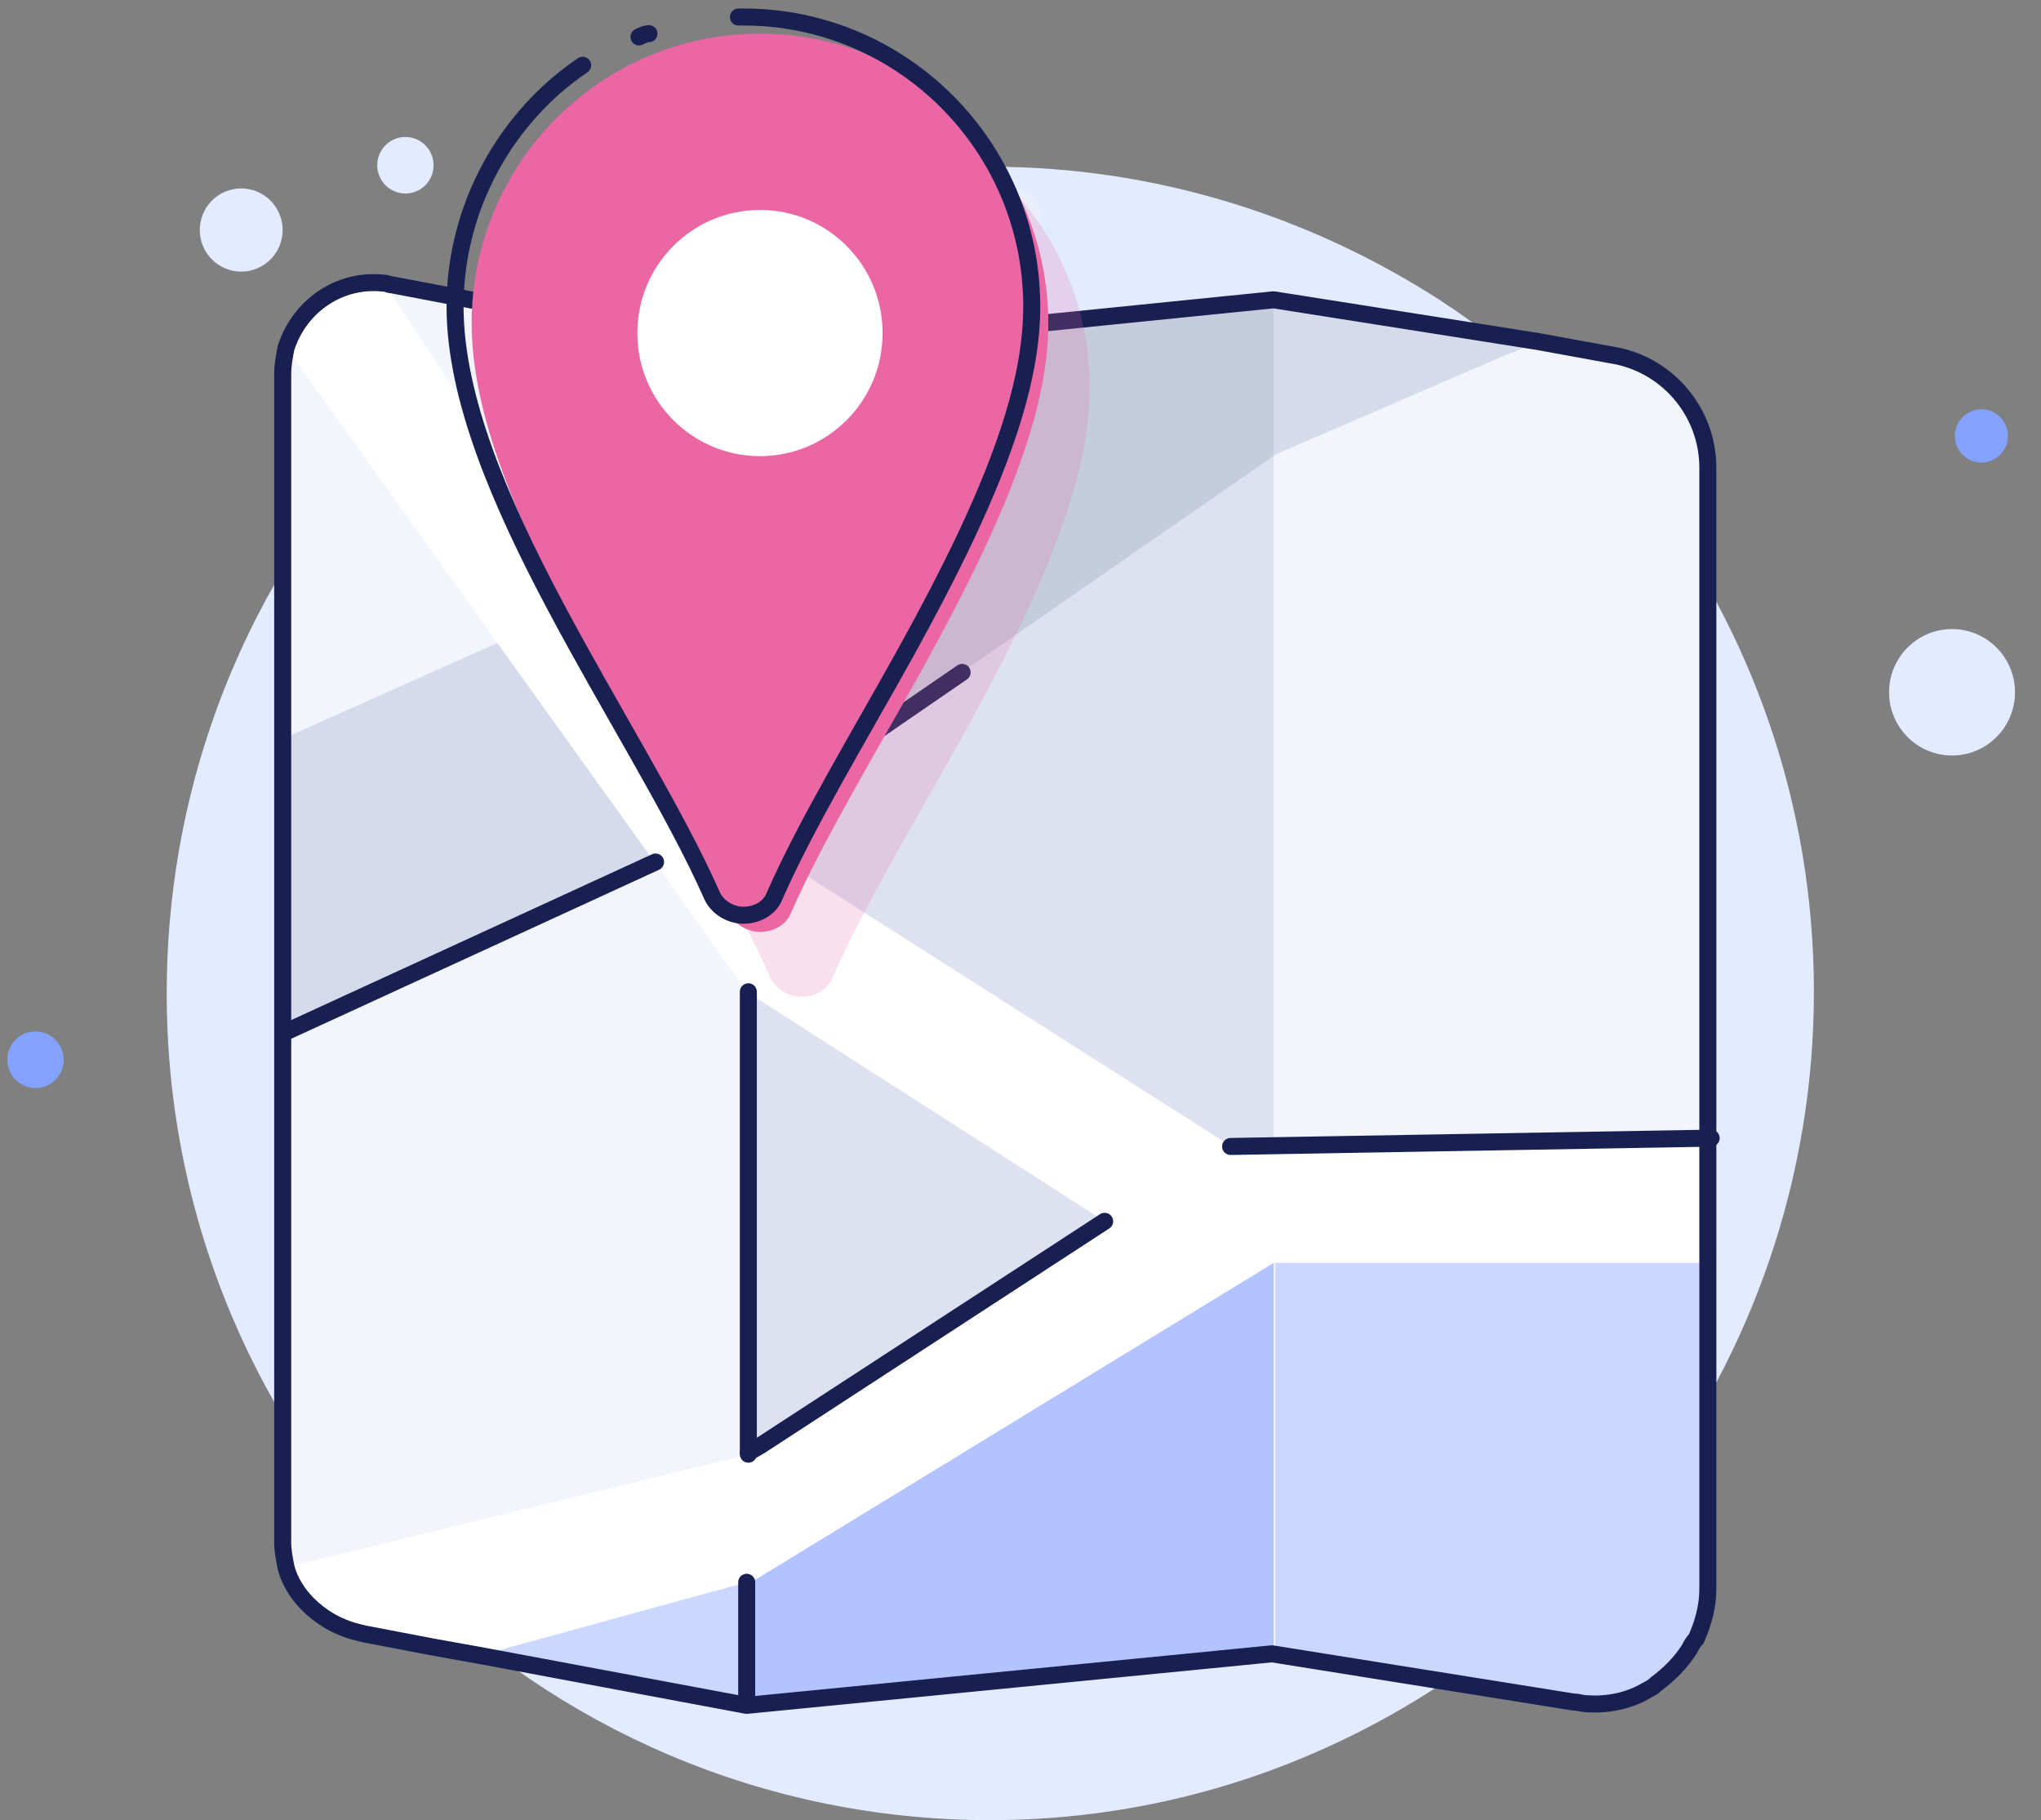 <svg width="120" height="107" viewBox="0 0 120 107" fill="none" xmlns="http://www.w3.org/2000/svg">
<rect x="0" y="0" width="120" height="107" fill="#808080" stroke="none"/>
<path d="M106.648 58.303C106.648 69.352 102.946 79.522 96.808 87.736C93.398 92.137 89.306 96.048 84.629 99.079C77.029 104.066 67.968 107 58.225 107C31.431 107 9.802 85.194 9.802 58.4C9.802 31.509 31.529 9.801 58.225 9.801C67.968 9.801 77.029 12.734 84.629 17.624C89.306 20.655 93.398 24.567 96.808 28.967C102.946 37.083 106.648 47.253 106.648 58.303Z" fill="#E2EBFF"/>
<path d="M74.885 26.816V97.124L92.617 99.96C96.709 100.644 100.509 97.417 100.509 93.31V27.5C100.509 24.175 98.073 21.34 94.761 20.851L90.376 20.068L74.982 26.718L74.885 26.816Z" fill="#F2F5FC"/>
<path d="M44 20.655L60.368 19.091L44 31.216V20.655Z" fill="#DDE1F0"/>
<path d="M16.621 22.024V43.439L29.287 37.768L34.841 35.323L43.999 31.216V20.655L23.052 16.744C22.857 16.744 22.759 16.646 22.564 16.646C19.934 16.352 17.595 18.015 16.816 20.459C16.718 21.046 16.621 21.535 16.621 22.024Z" fill="#F2F5FC"/>
<path d="M16.621 60.747V90.67C16.621 91.159 16.718 91.647 16.816 92.136C17.011 92.919 17.498 93.701 18.083 94.288C18.862 95.07 19.836 95.657 21.006 95.95L21.395 96.048L25.487 96.83L28.215 97.319L43.902 100.253V48.23L43.415 48.426L38.543 50.675L16.621 60.747Z" fill="#F2F5FC"/>
<path d="M74.885 26.816V17.624L90.376 20.069L74.982 26.718L74.885 26.816Z" fill="#D6DBEB"/>
<path d="M44 48.231V31.216L60.368 19.091L74.886 17.624V26.816L44 48.231Z" fill="#C5CCDE"/>
<path d="M43.999 48.231L16.621 60.747V43.439L43.999 31.216V48.231Z" fill="#D6DBEB"/>
<path d="M44.779 89.398L43.999 89.692V48.231L74.885 26.815V72.09H70.403L44.779 89.398Z" fill="#DDE1F0"/>
<path d="M100.607 72.09V93.309C100.607 97.416 96.904 100.643 92.715 99.959L74.982 97.123V72.09H100.607Z" fill="#CCD7FF"/>
<path d="M43.999 89.691V100.252L25.487 96.83L43.999 89.691Z" fill="#CCD7FF"/>
<path d="M44.779 89.398L70.403 72.09H74.885V97.221L43.999 100.252V89.691L44.779 89.398Z" fill="#B3C3FF"/>
<path d="M16.816 92.136C17.011 92.919 17.498 93.701 18.083 94.288C18.863 95.07 19.837 95.657 21.006 95.95L21.396 96.048L25.488 96.83L28.216 97.319L43.902 93.016L44.487 92.821L74.885 74.242H100.51V66.908L74.885 67.299H72.255L44 49.306L43.513 48.524L34.841 35.323L22.662 16.744C20.032 16.45 17.693 18.113 16.914 20.557L29.288 37.865L38.544 50.773L43.902 58.303L64.947 71.797L43.902 85.487L43.707 85.585L16.816 92.136Z" fill="white"/>
<path d="M23.052 16.744C22.857 16.744 22.759 16.646 22.564 16.646C19.934 16.352 17.595 18.015 16.816 20.459C16.718 20.948 16.621 21.437 16.621 22.024V43.439V60.747L38.543 50.675L16.621 60.747V90.67C16.621 91.159 16.718 91.648 16.816 92.137C17.011 92.919 17.498 93.701 18.083 94.288C18.862 95.07 19.836 95.657 21.006 95.95L21.395 96.048L25.487 96.83L28.215 97.319L43.902 100.253V93.017V100.253L74.787 97.222L92.52 100.057C92.812 100.057 93.007 100.155 93.299 100.155C94.566 100.253 95.833 99.96 96.807 99.373C97.002 99.275 97.197 99.177 97.392 98.982C98.171 98.395 98.853 97.71 99.34 96.928C99.438 96.733 99.535 96.537 99.73 96.341C100.12 95.461 100.412 94.484 100.412 93.408V72.091V66.908V27.5C100.412 24.175 97.976 21.34 94.663 20.851L90.376 20.068L74.885 17.624L60.368 19.09L43.999 31.216V20.655L29.19 17.917L23.052 16.744ZM56.568 39.528L43.902 48.231V49.306V48.231L56.568 39.528ZM43.999 58.303V85.487V58.303Z" stroke="#182052" stroke-miterlimit="10" stroke-linecap="round" stroke-linejoin="round"/>
<path d="M14.935 15.847C16.215 15.43 16.915 14.051 16.499 12.767C16.083 11.483 14.709 10.78 13.43 11.197C12.15 11.615 11.45 12.994 11.866 14.278C12.282 15.562 13.656 16.265 14.935 15.847Z" fill="#E2EBFF"/>
<path d="M24.347 11.295C25.217 11.012 25.693 10.074 25.41 9.201C25.128 8.328 24.193 7.85 23.323 8.134C22.453 8.417 21.977 9.355 22.26 10.228C22.543 11.101 23.477 11.579 24.347 11.295Z" fill="#E2EBFF"/>
<path d="M2.599 63.88C3.469 63.597 3.945 62.659 3.662 61.786C3.38 60.913 2.445 60.435 1.575 60.719C0.705 61.002 0.229 61.94 0.512 62.813C0.795 63.686 1.729 64.164 2.599 63.88Z" fill="#84A2FF"/>
<path d="M117.267 43.44C118.777 42.056 118.882 39.706 117.503 38.191C116.123 36.676 113.782 36.57 112.272 37.954C110.763 39.339 110.657 41.689 112.037 43.204C113.416 44.719 115.758 44.825 117.267 43.44Z" fill="#E2EBFF"/>
<path d="M117.547 26.782C118.183 26.199 118.227 25.209 117.646 24.571C117.065 23.933 116.079 23.889 115.444 24.472C114.808 25.055 114.764 26.044 115.345 26.682C115.925 27.32 116.911 27.365 117.547 26.782Z" fill="#84A2FF"/>
<path d="M59.589 14.201C60.45 14.201 61.148 13.501 61.148 12.637C61.148 11.773 60.45 11.072 59.589 11.072C58.728 11.072 58.03 11.773 58.03 12.637C58.03 13.501 58.728 14.201 59.589 14.201Z" fill="#EAEEF9"/>
<path opacity="0.2" d="M64.071 22.807C64.071 24.86 63.681 27.012 62.999 29.261C61.635 33.759 59.2 38.55 56.666 43.146C53.841 48.231 50.821 53.218 48.969 57.423C48.677 58.205 47.898 58.596 47.118 58.596C46.339 58.596 45.559 58.107 45.267 57.423C40.883 47.449 30.165 33.465 30.165 22.807C30.165 13.419 37.765 5.792 47.118 5.792C56.471 5.694 64.071 13.322 64.071 22.807Z" fill="#EA67A4"/>
<path d="M61.636 18.992C61.636 21.046 61.246 23.197 60.564 25.446C59.2 29.944 56.764 34.736 54.231 39.332C51.405 44.417 48.385 49.404 46.534 53.608C46.241 54.391 45.462 54.782 44.682 54.782C43.903 54.782 43.124 54.293 42.831 53.608C38.447 43.732 27.73 29.749 27.73 18.992C27.73 9.605 35.329 1.978 44.682 1.978C54.036 1.978 61.636 9.605 61.636 18.992Z" fill="#EA67A4"/>
<path d="M43.416 1C43.513 1 43.611 1 43.708 1C53.061 1 60.661 8.627 60.661 18.015C60.661 20.068 60.271 22.22 59.589 24.469C58.225 28.967 55.789 33.758 53.256 38.354C50.431 43.439 47.41 48.426 45.559 52.631C45.267 53.413 44.487 53.804 43.708 53.804C42.928 53.804 42.149 53.316 41.857 52.631C37.472 42.755 26.755 28.771 26.755 18.015C26.755 12.148 29.775 6.867 34.257 3.836" stroke="#182052" stroke-miterlimit="10" stroke-linecap="round" stroke-linejoin="round"/>
<path d="M37.57 2.172C37.765 2.075 37.96 1.978 38.155 1.978" stroke="#182052" stroke-miterlimit="10" stroke-linecap="round" stroke-linejoin="round"/>
<path d="M44.683 26.815C48.664 26.815 51.892 23.575 51.892 19.579C51.892 15.582 48.664 12.343 44.683 12.343C40.701 12.343 37.473 15.582 37.473 19.579C37.473 23.575 40.701 26.815 44.683 26.815Z" fill="white"/>
<path d="M72.352 67.397L100.607 66.908" stroke="#182052" stroke-miterlimit="10" stroke-linecap="round" stroke-linejoin="round"/>
<path d="M64.948 71.797L44.682 84.998L44 85.389" stroke="#182052" stroke-miterlimit="10" stroke-linecap="round" stroke-linejoin="round"/>
</svg>
